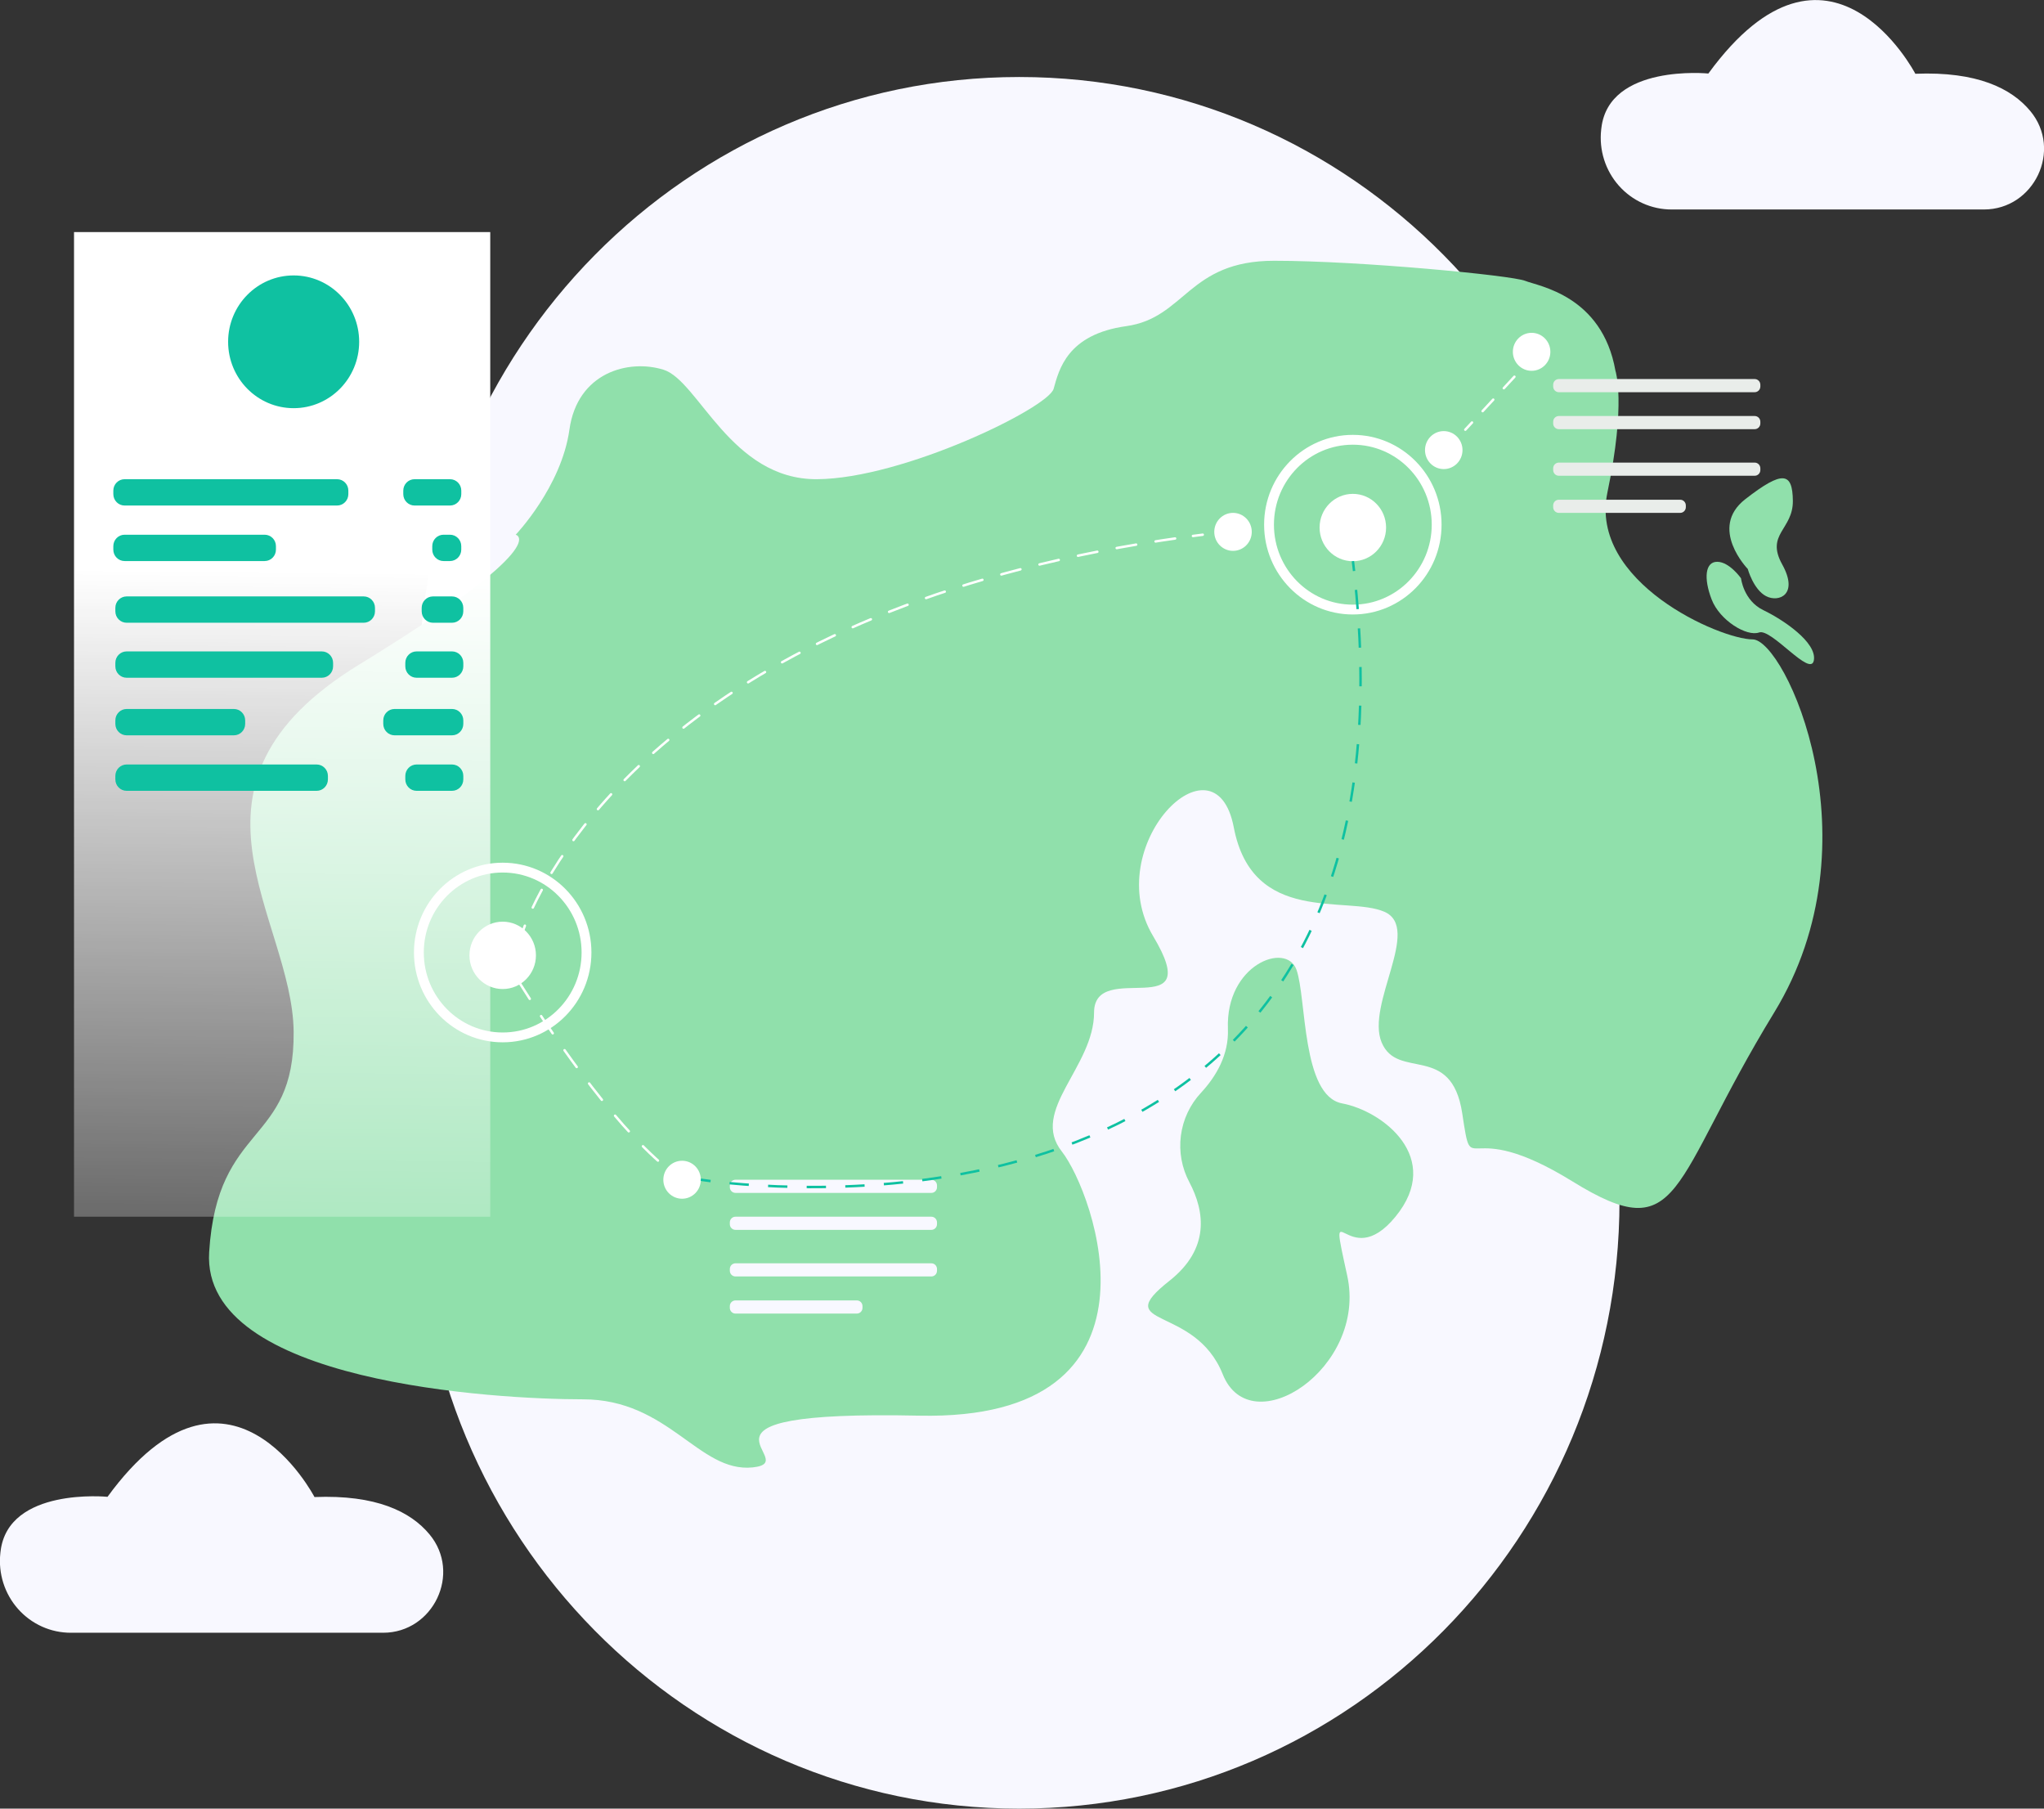 <svg width="832" height="736" viewBox="0 0 832 736" fill="none" xmlns="http://www.w3.org/2000/svg">
<rect x="0" y="0" width="832" height="736" fill="#333333" stroke="none"/>
<g clip-path="url(#clip0)">
<path d="M659.21 278.789C659.21 142.125 549.81 31.336 414.857 31.336C279.905 31.336 170.504 142.125 170.504 278.789V488.546C170.504 625.211 279.905 735.999 414.857 735.999C549.81 735.999 659.21 625.211 659.21 488.546V278.789Z" fill="#F8F8FF"/>
<path d="M209.915 217.597C209.915 217.597 228.518 198.125 231.778 174.839C235.037 151.552 255.856 146.028 270.086 150.456C284.316 154.883 297.473 195.216 332.552 195.005C367.63 194.794 426.688 165.973 428.874 158.214C431.06 150.455 434.349 136.075 458.427 132.724C482.505 129.373 483.598 106.117 518.627 106.117C553.656 106.117 615.317 112.065 620.793 114.278C626.268 116.492 652.135 120.175 657.561 150.888C657.561 150.888 661.963 163.809 654.301 200.359C646.64 236.908 700.271 260.194 713.408 260.194C726.545 260.194 764.854 342.219 722.163 412.048C679.472 481.876 684.948 508.473 640.071 480.769C595.194 453.065 599.577 481.876 595.194 453.055C590.812 424.234 568.93 439.751 562.401 424.234C555.872 408.717 578.818 377.682 563.494 371.03C548.171 364.378 509.833 376.575 502.201 336.674C494.569 296.774 447.466 344.433 469.408 381.013C491.35 417.592 445.33 389.878 445.33 412.048C445.33 434.217 419.066 451.948 432.193 468.572C445.32 485.197 479.266 578.311 374.189 576.087C269.112 573.863 328.209 594.936 306.327 597.149C284.445 599.363 272.302 569.435 237.273 569.435C202.244 569.435 81.853 562.794 85.133 509.59C88.412 456.386 119.993 466.318 119.526 419.806C119.059 373.294 66.073 319.487 146.197 270.439C226.322 221.391 209.915 217.597 209.915 217.597Z" fill="#90E0AB"/>
<path d="M199.551 94.443H30.13V495.129H199.551V94.443Z" fill="url(#paint0_linear)"/>
<path d="M119.526 166.103C134.256 166.103 146.197 154.011 146.197 139.094C146.197 124.177 134.256 112.084 119.526 112.084C104.795 112.084 92.854 124.177 92.854 139.094C92.854 154.011 104.795 166.103 119.526 166.103Z" fill="#0FC1A1"/>
<path d="M137.204 195.004H50.72C48.184 195.004 46.129 197.085 46.129 199.653V201.072C46.129 203.64 48.184 205.721 50.72 205.721H137.204C139.74 205.721 141.795 203.64 141.795 201.072V199.653C141.795 197.085 139.74 195.004 137.204 195.004Z" fill="#0FC1A1"/>
<path d="M183.174 195.004H168.745C166.21 195.004 164.154 197.085 164.154 199.653V201.072C164.154 203.64 166.21 205.721 168.745 205.721H183.174C185.71 205.721 187.765 203.64 187.765 201.072V199.653C187.765 197.085 185.71 195.004 183.174 195.004Z" fill="#0FC1A1"/>
<path d="M107.73 217.596H50.72C48.184 217.596 46.129 219.677 46.129 222.245V223.664C46.129 226.231 48.184 228.313 50.72 228.313H107.73C110.266 228.313 112.321 226.231 112.321 223.664V222.245C112.321 219.677 110.266 217.596 107.73 217.596Z" fill="#0FC1A1"/>
<path d="M183.164 217.596H180.541C178.005 217.596 175.95 219.677 175.95 222.245V223.664C175.95 226.231 178.005 228.313 180.541 228.313H183.164C185.7 228.313 187.755 226.231 187.755 223.664V222.245C187.755 219.677 185.7 217.596 183.164 217.596Z" fill="#0FC1A1"/>
<path d="M148.046 242.705H51.545C49.009 242.705 46.954 244.787 46.954 247.354V248.773C46.954 251.341 49.009 253.422 51.545 253.422H148.046C150.581 253.422 152.637 251.341 152.637 248.773V247.354C152.637 244.787 150.581 242.705 148.046 242.705Z" fill="#0FC1A1"/>
<path d="M183.989 242.705H176.238C173.702 242.705 171.647 244.787 171.647 247.354V248.773C171.647 251.341 173.702 253.422 176.238 253.422H183.989C186.525 253.422 188.58 251.341 188.58 248.773V247.354C188.58 244.787 186.525 242.705 183.989 242.705Z" fill="#0FC1A1"/>
<path d="M130.993 265.084H51.545C49.009 265.084 46.954 267.165 46.954 269.733V271.152C46.954 273.72 49.009 275.801 51.545 275.801H130.993C133.529 275.801 135.584 273.72 135.584 271.152V269.733C135.584 267.165 133.529 265.084 130.993 265.084Z" fill="#0FC1A1"/>
<path d="M183.999 265.084H169.57C167.034 265.084 164.979 267.165 164.979 269.733V271.152C164.979 273.72 167.034 275.801 169.57 275.801H183.999C186.535 275.801 188.59 273.72 188.59 271.152V269.733C188.59 267.165 186.535 265.084 183.999 265.084Z" fill="#0FC1A1"/>
<path d="M95.209 288.512H51.545C49.009 288.512 46.954 290.593 46.954 293.161V294.58C46.954 297.147 49.009 299.229 51.545 299.229H95.209C97.745 299.229 99.8 297.147 99.8 294.58V293.161C99.8 290.593 97.745 288.512 95.209 288.512Z" fill="#0FC1A1"/>
<path d="M183.999 288.512H160.597C158.061 288.512 156.006 290.593 156.006 293.161V294.58C156.006 297.147 158.061 299.229 160.597 299.229H183.999C186.535 299.229 188.59 297.147 188.59 294.58V293.161C188.59 290.593 186.535 288.512 183.999 288.512Z" fill="#0FC1A1"/>
<path d="M128.887 311.102H51.545C49.009 311.102 46.954 313.183 46.954 315.751V317.17C46.954 319.737 49.009 321.819 51.545 321.819H128.887C131.422 321.819 133.478 319.737 133.478 317.17V315.751C133.478 313.183 131.422 311.102 128.887 311.102Z" fill="#0FC1A1"/>
<path d="M183.999 311.102H169.57C167.034 311.102 164.979 313.183 164.979 315.751V317.17C164.979 319.737 167.034 321.819 169.57 321.819H183.999C186.535 321.819 188.59 319.737 188.59 317.17V315.751C188.59 313.183 186.535 311.102 183.999 311.102Z" fill="#0FC1A1"/>
<path d="M484.125 481.088C481.039 475.296 479.832 468.666 480.676 462.14C481.519 455.614 484.371 449.523 488.826 444.73C495.116 437.947 500.233 429.142 499.816 418.666C498.822 392.502 523.586 383.093 527.72 394.605C531.854 406.118 529.787 445.927 546.313 449.017C562.838 452.106 587.652 471.156 568.016 495.126C548.38 519.097 540.122 481.45 548.38 519.127C556.638 556.803 509.117 587.818 497.699 559.219C486.282 530.619 451.253 540.743 476.006 521.22C492.542 508.168 490.425 493.003 484.125 481.088Z" fill="#90E0AB"/>
<path d="M596.446 174.858L599.169 171.939" stroke="white" stroke-miterlimit="10" stroke-linecap="round"/>
<path d="M603.502 167.299C607.537 162.962 612.913 157.155 618.587 150.986" stroke="white" stroke-miterlimit="10" stroke-linecap="round" stroke-dasharray="6.35 6.35"/>
<path d="M620.733 148.642L623.436 145.684" stroke="white" stroke-miterlimit="10" stroke-linecap="round"/>
<path d="M623.436 150.898C627.651 150.898 631.068 147.438 631.068 143.17C631.068 138.902 627.651 135.441 623.436 135.441C619.221 135.441 615.804 138.902 615.804 143.17C615.804 147.438 619.221 150.898 623.436 150.898Z" fill="white"/>
<path d="M587.672 190.888C591.887 190.888 595.304 187.428 595.304 183.16C595.304 178.892 591.887 175.432 587.672 175.432C583.457 175.432 580.04 178.892 580.04 183.16C580.04 187.428 583.457 190.888 587.672 190.888Z" fill="white"/>
<path d="M212.31 380.489C212.31 380.489 212.698 379.151 213.642 376.705" stroke="white" stroke-miterlimit="10" stroke-linecap="round"/>
<path d="M216.862 369.298C232.076 337.156 291.54 245.189 481.611 218.652" stroke="white" stroke-miterlimit="10" stroke-linecap="round" stroke-dasharray="8.03 8.03"/>
<path d="M485.586 218.109L489.561 217.596" stroke="white" stroke-miterlimit="10" stroke-linecap="round"/>
<path d="M204.619 388.771C204.619 388.771 205.344 390.009 206.676 392.202" stroke="white" stroke-miterlimit="10" stroke-linecap="round"/>
<path d="M211.108 399.367C222.744 417.924 248.104 456.053 271.099 475.123" stroke="white" stroke-miterlimit="10" stroke-linecap="round" stroke-dasharray="8.42 8.42"/>
<path d="M274.398 477.76C275.482 478.585 276.565 479.36 277.638 480.074" stroke="white" stroke-miterlimit="10" stroke-linecap="round"/>
<path d="M204.619 422.16C223.46 422.16 238.734 406.693 238.734 387.613C238.734 368.534 223.46 353.066 204.619 353.066C185.778 353.066 170.504 368.534 170.504 387.613C170.504 406.693 185.778 422.16 204.619 422.16Z" stroke="white" stroke-width="4" stroke-miterlimit="10"/>
<path d="M204.619 402.477C212.094 402.477 218.153 396.34 218.153 388.77C218.153 381.201 212.094 375.064 204.619 375.064C197.144 375.064 191.084 381.201 191.084 388.77C191.084 396.34 197.144 402.477 204.619 402.477Z" fill="white"/>
<path d="M550.665 248.057C569.506 248.057 584.78 232.589 584.78 213.51C584.78 194.43 569.506 178.963 550.665 178.963C531.824 178.963 516.551 194.43 516.551 213.51C516.551 232.589 531.824 248.057 550.665 248.057Z" stroke="white" stroke-width="4" stroke-miterlimit="10"/>
<path d="M550.665 228.385C558.14 228.385 564.2 222.248 564.2 214.679C564.2 207.109 558.14 200.973 550.665 200.973C543.19 200.973 537.131 207.109 537.131 214.679C537.131 222.248 543.19 228.385 550.665 228.385Z" fill="white"/>
<path d="M501.893 224.166C506.108 224.166 509.525 220.706 509.525 216.437C509.525 212.169 506.108 208.709 501.893 208.709C497.678 208.709 494.261 212.169 494.261 216.437C494.261 220.706 497.678 224.166 501.893 224.166Z" fill="white"/>
<path d="M277.638 487.812C281.853 487.812 285.27 484.352 285.27 480.084C285.27 475.816 281.853 472.355 277.638 472.355C273.423 472.355 270.006 475.816 270.006 480.084C270.006 484.352 273.423 487.812 277.638 487.812Z" fill="white"/>
<path d="M379.108 480.082H299.371C298.103 480.082 297.075 481.123 297.075 482.407V483.111C297.075 484.395 298.103 485.436 299.371 485.436H379.108C380.376 485.436 381.403 484.395 381.403 483.111V482.407C381.403 481.123 380.376 480.082 379.108 480.082Z" fill="#F8F8FF"/>
<path d="M379.108 495.127H299.371C298.103 495.127 297.075 496.168 297.075 497.452V498.156C297.075 499.44 298.103 500.481 299.371 500.481H379.108C380.376 500.481 381.403 499.44 381.403 498.156V497.452C381.403 496.168 380.376 495.127 379.108 495.127Z" fill="#F8F8FF"/>
<path d="M379.108 514.088H299.371C298.103 514.088 297.075 515.129 297.075 516.412V517.117C297.075 518.401 298.103 519.442 299.371 519.442H379.108C380.376 519.442 381.403 518.401 381.403 517.117V516.412C381.403 515.129 380.376 514.088 379.108 514.088Z" fill="#F8F8FF"/>
<path d="M348.779 529.191H299.371C298.103 529.191 297.075 530.232 297.075 531.516V532.22C297.075 533.504 298.103 534.545 299.371 534.545H348.779C350.047 534.545 351.075 533.504 351.075 532.22V531.516C351.075 530.232 350.047 529.191 348.779 529.191Z" fill="#F8F8FF"/>
<path d="M714.243 154.248H634.506C633.238 154.248 632.211 155.289 632.211 156.573V157.277C632.211 158.561 633.238 159.602 634.506 159.602H714.243C715.511 159.602 716.539 158.561 716.539 157.277V156.573C716.539 155.289 715.511 154.248 714.243 154.248Z" fill="#E9EDEA"/>
<path d="M714.243 169.293H634.506C633.238 169.293 632.211 170.334 632.211 171.618V172.322C632.211 173.606 633.238 174.647 634.506 174.647H714.243C715.511 174.647 716.539 173.606 716.539 172.322V171.618C716.539 170.334 715.511 169.293 714.243 169.293Z" fill="#E9EDEA"/>
<path d="M714.243 188.25H634.506C633.238 188.25 632.211 189.291 632.211 190.574V191.279C632.211 192.563 633.238 193.603 634.506 193.603H714.243C715.511 193.603 716.539 192.563 716.539 191.279V190.574C716.539 189.291 715.511 188.25 714.243 188.25Z" fill="#E9EDEA"/>
<path d="M683.914 203.357H634.506C633.238 203.357 632.211 204.398 632.211 205.682V206.386C632.211 207.67 633.238 208.711 634.506 208.711H683.914C685.182 208.711 686.21 207.67 686.21 206.386V205.682C686.21 204.398 685.182 203.357 683.914 203.357Z" fill="#E9EDEA"/>
<path d="M285.27 480.072C285.27 480.072 286.651 480.304 289.245 480.625" stroke="#0FC1A1" stroke-miterlimit="10"/>
<path d="M296.966 481.484C351.621 486.757 578.639 493.379 551.58 236.314" stroke="#0FC1A1" stroke-miterlimit="10" stroke-dasharray="7.86 7.86"/>
<path d="M551.172 232.369C551.023 231.041 550.864 229.712 550.695 228.344" stroke="#0FC1A1" stroke-miterlimit="10"/>
<path d="M711.421 231.534C711.421 231.534 695.273 214.899 710.427 203.125C725.582 191.352 729.646 192.056 729.775 203.79C729.904 215.523 718.566 217.304 725.433 229.672C732.299 242.04 723.992 245.28 718.854 242.593C713.717 239.906 711.421 231.534 711.421 231.534Z" fill="#90E0AB"/>
<path d="M708.678 235.338C708.678 235.338 709.672 244.395 717.751 248.289C725.83 252.183 739.543 261.371 738.331 268.667C737.119 275.963 721.06 255.585 716.032 257.376C711.004 259.167 700.013 252.495 696.714 243.932C693.414 235.368 694.041 228.555 699.029 228.616C704.018 228.676 708.678 235.338 708.678 235.338Z" fill="#90E0AB"/>
<path d="M680.456 85.246H807.554C827.966 85.246 839.602 61.034 826.435 45.194C818.764 35.946 804.732 29.013 779.631 30.019C779.631 30.019 744.542 -37.404 695.382 29.919C695.382 29.919 654.937 25.893 651.837 52.057L651.747 52.832C651.298 56.918 651.706 61.053 652.945 64.968C654.184 68.883 656.225 72.488 658.935 75.548C661.646 78.609 664.964 81.054 668.673 82.725C672.381 84.397 676.397 85.255 680.456 85.246Z" fill="#F8F8FF"/>
<path d="M28.887 664.432H155.946C176.357 664.432 187.993 640.22 174.827 624.391C167.145 615.133 153.123 608.209 128.012 609.206C128.012 609.206 92.933 541.782 43.764 609.115C43.764 609.115 3.329 605.09 0.228 631.304C0.228 631.566 0.169 631.828 0.139 632.079C-0.302 636.163 0.114 640.296 1.359 644.206C2.604 648.116 4.651 651.716 7.364 654.77C10.078 657.824 13.398 660.263 17.107 661.928C20.816 663.593 24.83 664.447 28.887 664.432Z" fill="#F8F8FF"/>
</g>
<defs>
<linearGradient id="paint0_linear" x1="115.591" y1="221.32" x2="111.677" y2="594.784" gradientUnits="userSpaceOnUse">
<stop offset="0.03" stop-color="white"/>
<stop offset="1" stop-color="white" stop-opacity="0"/>
</linearGradient>
<clipPath id="clip0">
<rect width="832" height="736" fill="white"/>
</clipPath>
</defs>
</svg>
